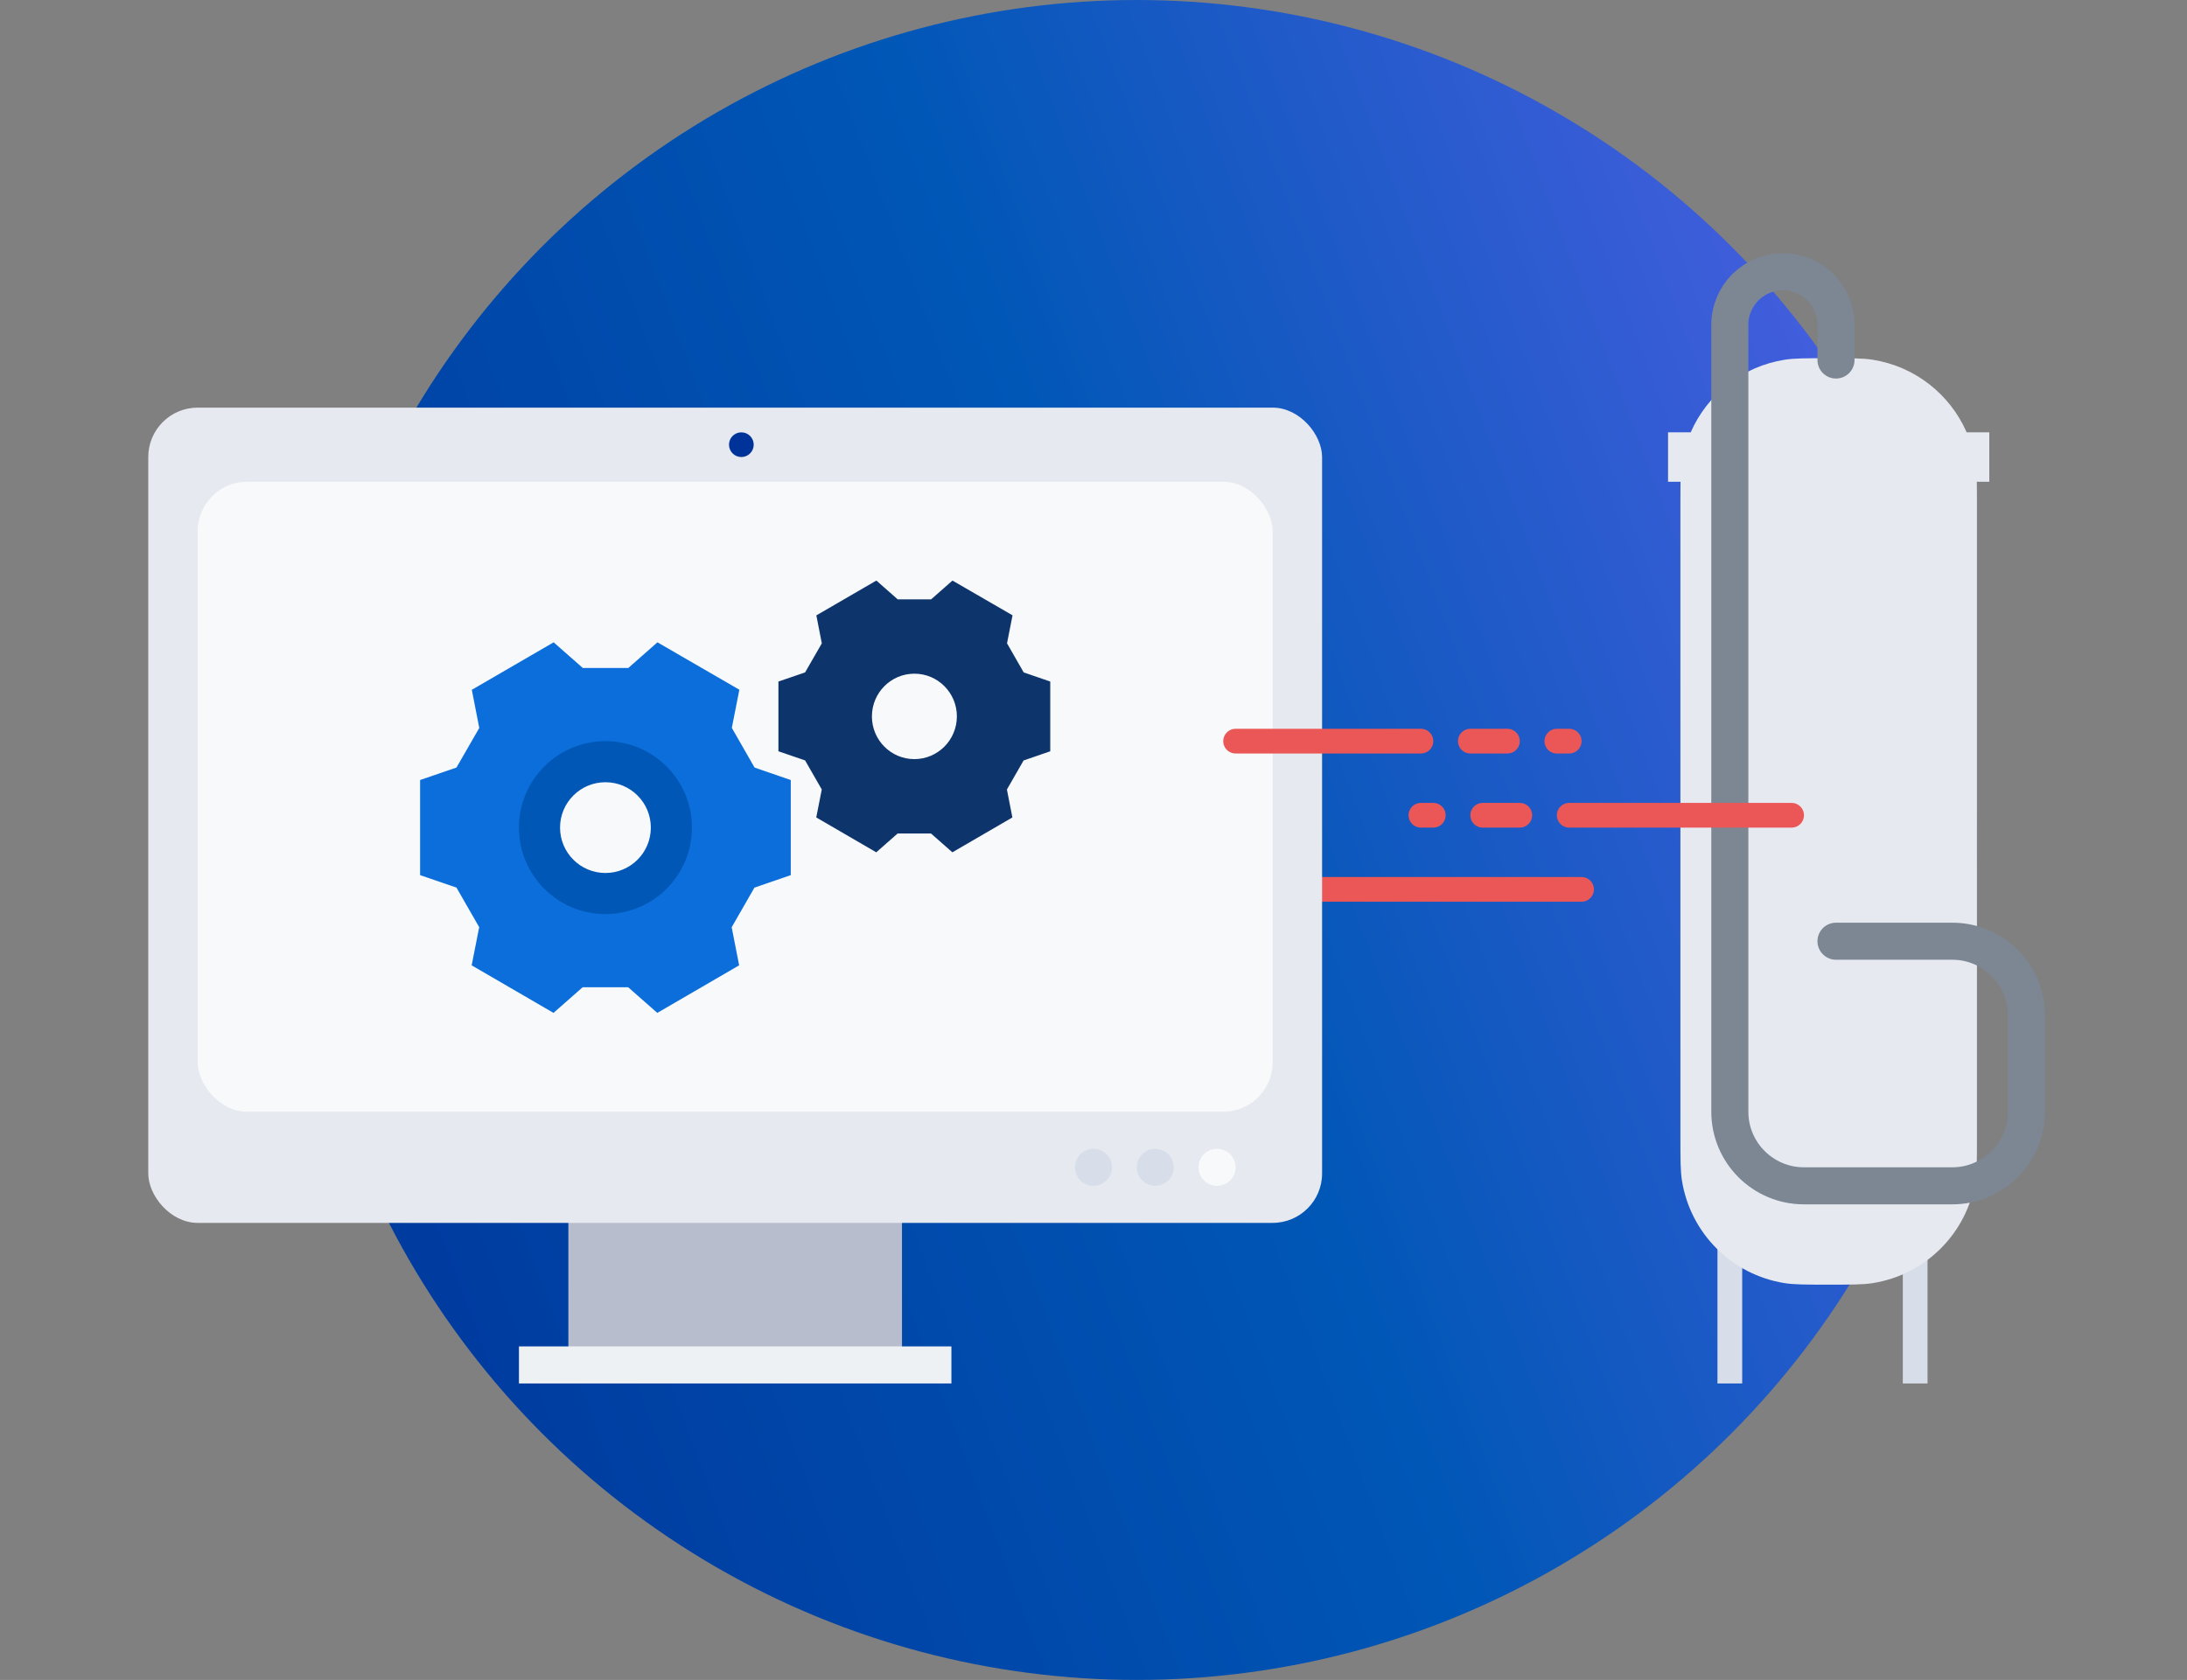 <svg width="177" height="136" viewBox="0 0 177 136" fill="none" xmlns="http://www.w3.org/2000/svg">
<rect x="0" y="0" width="177" height="136" fill="#808080" stroke="none"/>
<circle cx="92" cy="68" r="68" fill="url(#paint0_linear)"/>
<path d="M107 72H128" stroke="#EB5757" stroke-width="2" stroke-linecap="round"/>
<rect x="46" y="96" width="27" height="15" fill="#B8BDCE"/>
<rect x="42" y="109" width="35" height="3" fill="#EEF1F3"/>
<rect x="12" y="33" width="95" height="66" rx="4" fill="#E6EAF0"/>
<rect x="16" y="39" width="87" height="51" rx="4" fill="#F7F9FB"/>
<path d="M61.069 62.139L59.229 58.927L59.838 55.838L53.209 52L50.852 54.075H47.165L44.809 52L38.185 55.844L38.789 58.933L36.943 62.139L34 63.148V70.847L36.943 71.855L38.783 75.061L38.173 78.15L44.797 82L47.154 79.925H50.841L53.197 82L59.821 78.15L59.217 75.067L61.057 71.861L64 70.847V63.148L61.069 62.139ZM49.006 71.713C46.415 71.713 44.316 69.603 44.316 66.997C44.316 64.391 46.415 62.281 49.006 62.281C51.597 62.281 53.695 64.391 53.695 66.997C53.689 69.603 51.597 71.707 49.006 71.713Z" fill="#0C6EDA"/>
<path d="M82.851 54.436L81.501 52.08L81.948 49.814L77.086 47L75.358 48.522H72.655L70.927 47L66.069 49.819L66.512 52.084L65.158 54.436L63 55.175V60.821L65.158 61.56L66.508 63.912L66.061 66.177L70.918 69L72.646 67.478H75.35L77.078 69L81.935 66.177L81.492 63.916L82.842 61.564L85 60.821V55.175L82.851 54.436ZM74.004 61.456C72.104 61.456 70.566 59.909 70.566 57.998C70.566 56.087 72.104 54.539 74.004 54.539C75.904 54.539 77.443 56.087 77.443 57.998C77.439 59.909 75.904 61.452 74.004 61.456Z" fill="#0D356C"/>
<path d="M56 67C56 70.866 52.866 74 49 74C45.134 74 42 70.866 42 67C42 63.134 45.134 60 49 60C52.866 60 56 63.134 56 67ZM45.326 67C45.326 69.029 46.971 70.674 49 70.674C51.029 70.674 52.674 69.029 52.674 67C52.674 64.971 51.029 63.326 49 63.326C46.971 63.326 45.326 64.971 45.326 67Z" fill="#0057B6"/>
<circle r="1.5" transform="matrix(1 0 0 -1 98.5 94.5)" fill="#F7F9FB"/>
<circle r="1.5" transform="matrix(1 0 0 -1 88.5 94.5)" fill="#D7DEE9"/>
<circle r="1.5" transform="matrix(1 0 0 -1 93.5 94.5)" fill="#D7DEE9"/>
<circle r="1" transform="matrix(1 0 0 -1 60 36)" fill="#003399"/>
<path d="M100 60H115" stroke="#EB5757" stroke-width="2" stroke-linecap="round"/>
<path d="M119 60H122" stroke="#EB5757" stroke-width="2" stroke-linecap="round"/>
<path d="M126 60H127" stroke="#EB5757" stroke-width="2" stroke-linecap="round"/>
<rect x="154" y="100" width="2" height="12" fill="#D7DEE9"/>
<rect x="139" y="100" width="2" height="12" fill="#D7DEE9"/>
<path d="M136.011 39C136 39.528 136 40.172 136 41V92C136 93.858 136 94.787 136.123 95.564C136.801 99.843 140.157 103.199 144.436 103.877C145.213 104 146.142 104 148 104C149.858 104 150.787 104 151.564 103.877C155.843 103.199 159.199 99.843 159.877 95.564C160 94.787 160 93.858 160 92V41C160 40.172 160 39.528 159.989 39H161V35H159.166C157.824 31.925 154.99 29.666 151.564 29.123C150.787 29 149.858 29 148 29C146.142 29 145.213 29 144.436 29.123C141.01 29.666 138.176 31.925 136.834 35H135V39H136.011Z" fill="#E6EAF0"/>
<path d="M148.592 29.145V26.296C148.592 23.923 146.669 22 144.296 22V22C141.923 22 140 23.923 140 26.296V90C140 93.314 142.686 96 146 96H148.592H158C161.314 96 164 93.314 164 90V82.197C164 78.883 161.314 76.197 158 76.197H148.592" stroke="#7C8793" stroke-width="3" stroke-linecap="round"/>
<path d="M127 66H145" stroke="#EB5757" stroke-width="2" stroke-linecap="round"/>
<path d="M120 66L123 66" stroke="#EB5757" stroke-width="2" stroke-linecap="round"/>
<path d="M115 66L116 66" stroke="#EB5757" stroke-width="2" stroke-linecap="round"/>
<defs>
<linearGradient id="paint0_linear" x1="24" y1="136" x2="187.942" y2="74.572" gradientUnits="userSpaceOnUse">
<stop stop-color="#003399"/>
<stop offset="0.521" stop-color="#0057B6"/>
<stop offset="1" stop-color="#5960EA"/>
</linearGradient>
</defs>
</svg>
